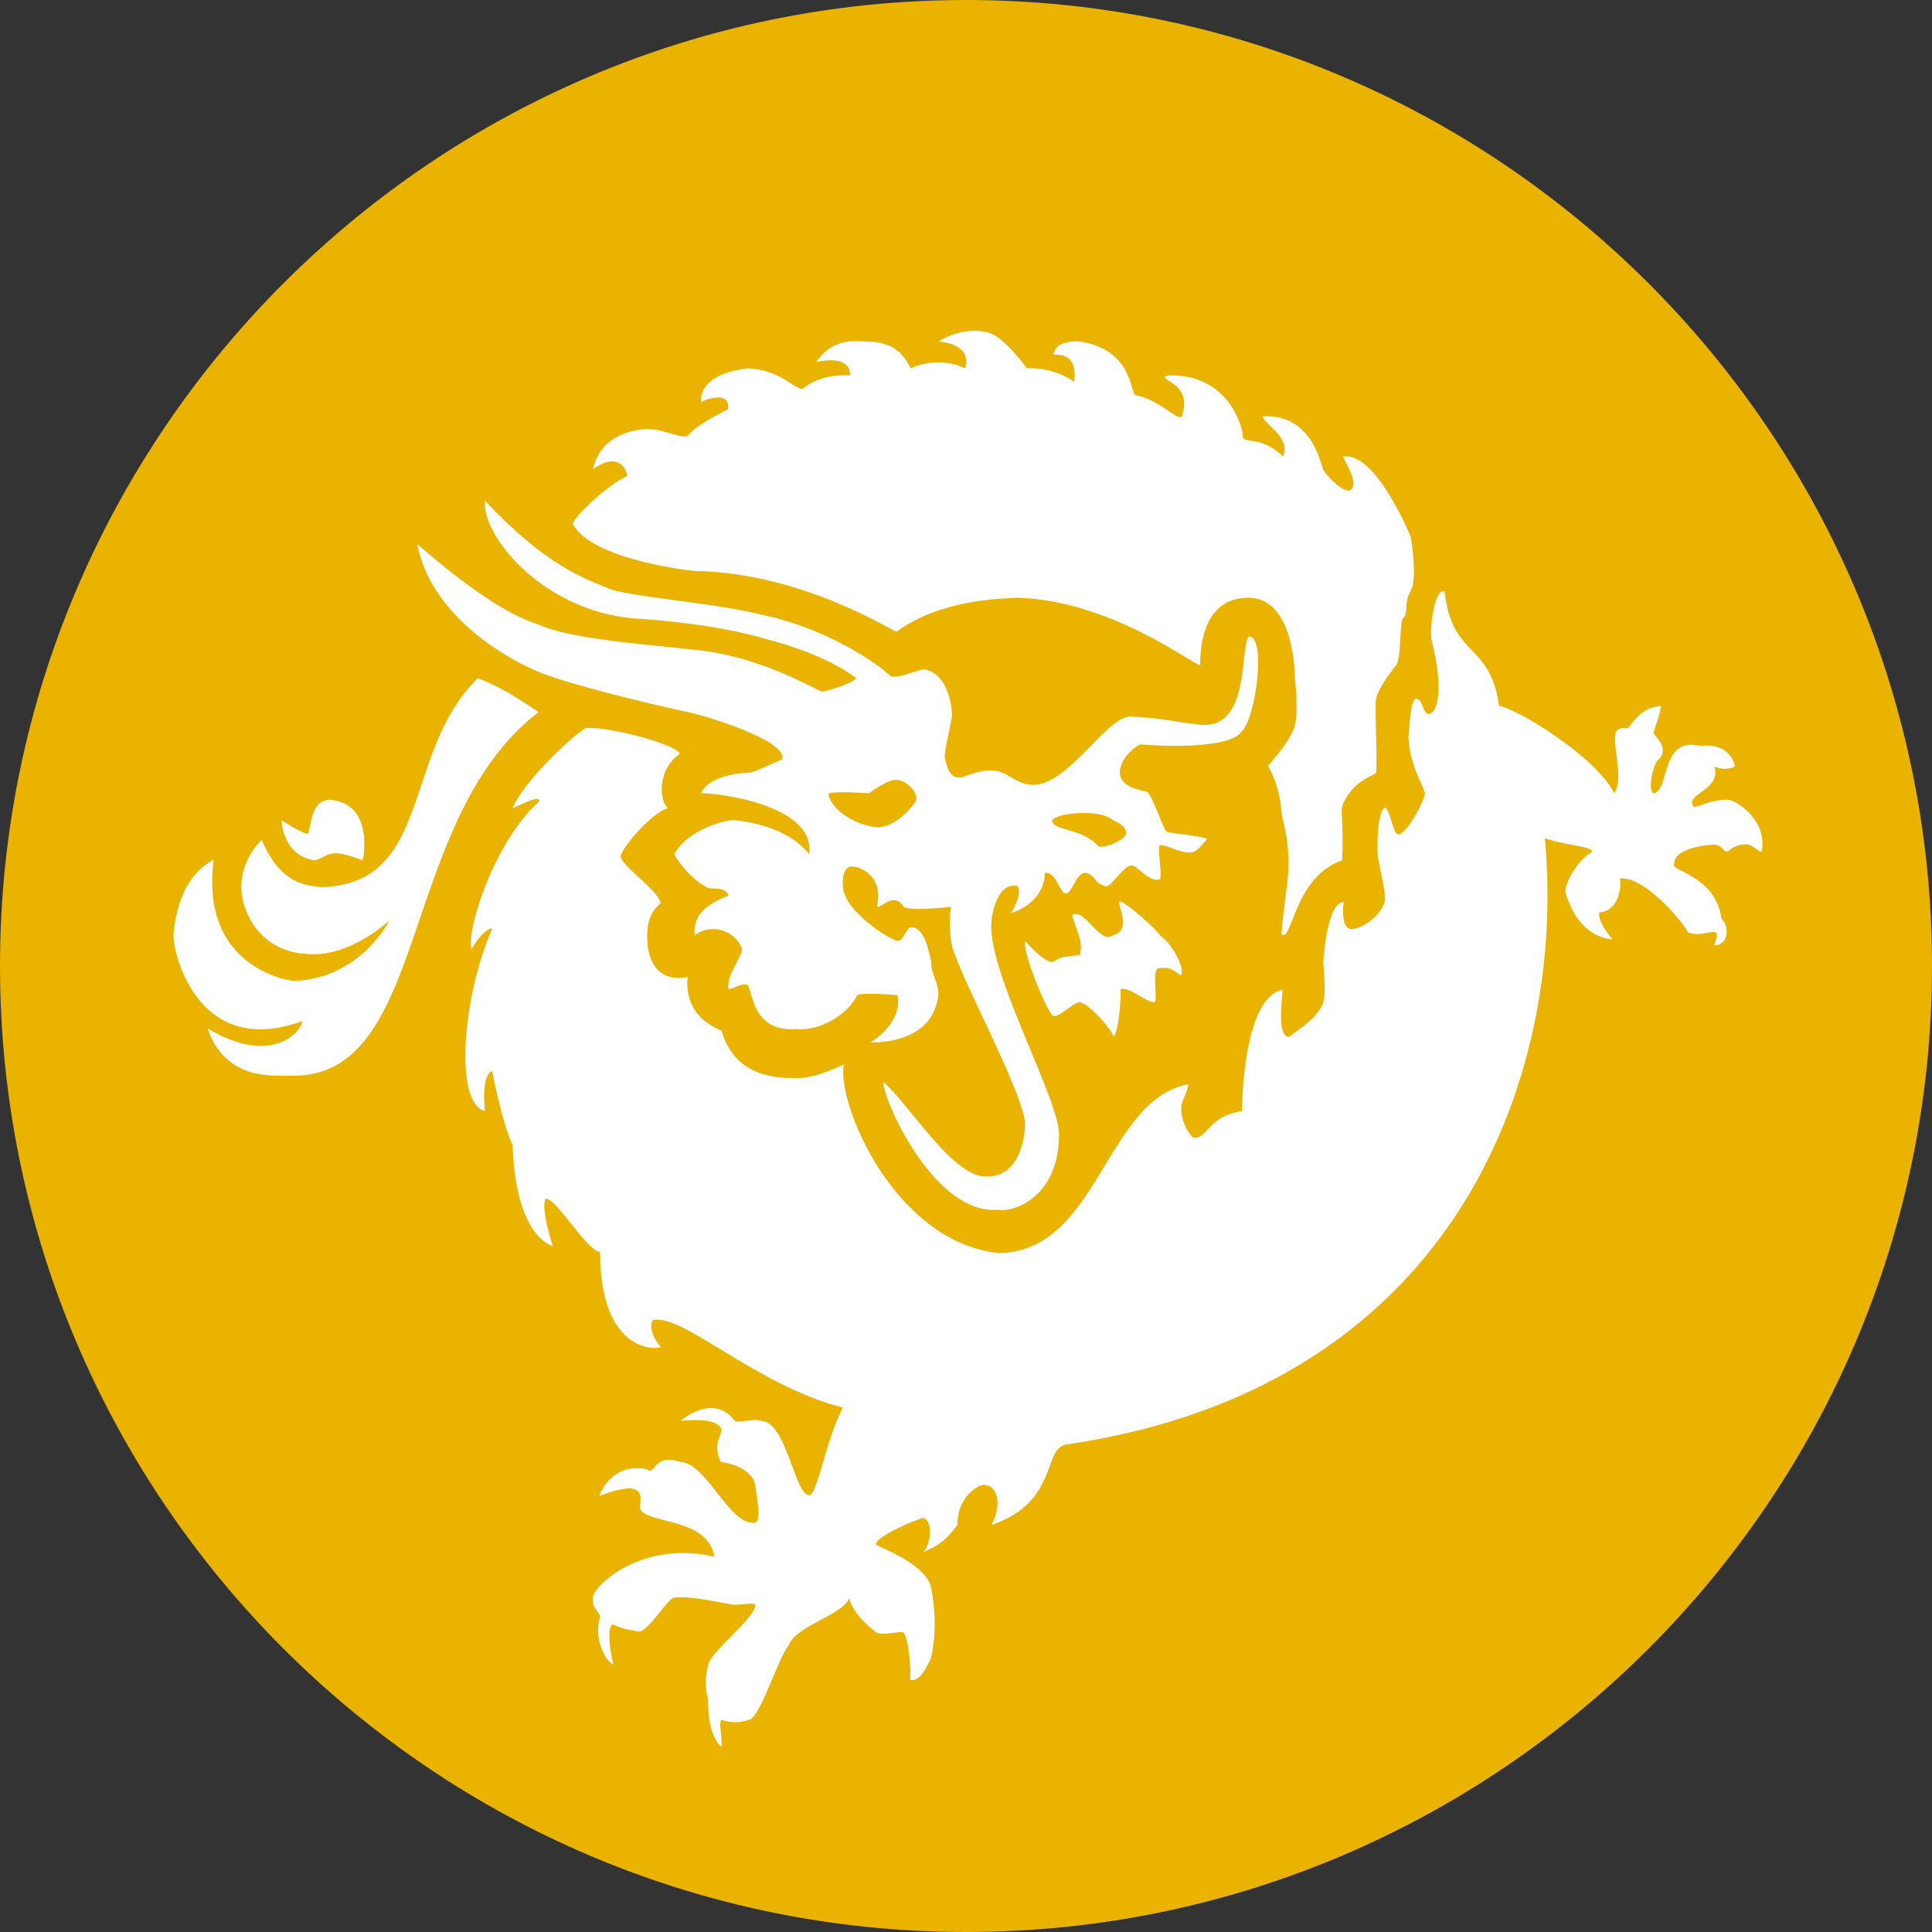 <?xml version="1.0" encoding="utf-8"?>
<!-- Generator: Adobe Illustrator 22.0.0, SVG Export Plug-In . SVG Version: 6.00 Build 0)  -->
<svg version="1.1" id="Bitcoin_SV" xmlns="http://www.w3.org/2000/svg" xmlns:xlink="http://www.w3.org/1999/xlink" x="0px" y="0px"
	 viewBox="0 0 245 245" style="enable-background:new 0 0 245 245;" xml:space="preserve">
<rect x="0" y="0" width="245" height="245" fill="#333333" stroke="none"/>
<style type="text/css">
	.st0{fill:#EAB300;}
	.st1{fill:#FFFFFF;}
</style>
<path id="Full" class="st0" d="M0,122.5C0,190,55,245,122.5,245S245,190,245,122.5S190,0,122.5,0S0,55,0,122.5z"/>
<g>
	<path class="st1" d="M88,72.4c13.8,0.2,25.2,7.7,25.7,7.7c5.6-4.1,13.3-4.2,15.4-4.3c12.3,0.4,22.9,9.1,23.1,8.5c0-1.4,0-8.4,6-8.5
		c6.1-0.1,6,10.2,6,10.2s0.5,4,0,6c-0.5,2-3.4,5.1-3.4,5.1c1,1.8,1.6,3.9,1.7,6c0.8,3.5,0.8,3.8,0.9,6s-0.7,6.1-0.9,9.4
		c1.4,1,1.6-7.3,7.7-9.4c0.2-3.9-0.2-6.4,0-6.8c0.2-0.6,0.5-1.2,0.9-1.7c1.3-1.8,3-2.2,3.4-2.6c0.2-1.2-0.2-8.4,0-9.4
		c0.2-1,1.5-3,2.6-4.3c0.7-1.7,0.3-5.5,0.9-6c0.6-0.5,0-1.8,0.9-3.4c0.9-1.6,0-6.8,0-6.8s-4.4-10.9-8.6-10.2c0.4,1,2.1,3.4,0.9,4.3
		c-0.8,0.2-2.4-1.2-3.4-2.6c-0.3-0.8-1.5-7.2-7.7-6.8c0.1,0.9,3.7,2.7,2.6,5.1c-2.8-2.8-5.1-1.5-5.1-2.6s-1.8-7.9-9.4-7.7
		c-2.1,0.5,3.2,0.7,1.7,5.1c-0.4,1-2.8-2.1-6-2.6c-0.6-1-0.6-5.7-6.9-6.8c-0.5,0-3.2-0.2-3.4,1.7c3.4-0.3,2.6,3.4,2.6,3.4
		c-1.8-1.2-3.9-1.8-6-1.7c-0.7-1-2.6-3.4-4.3-4.3c-0.8-0.4-3.6-1.1-6.9,0.9c1.3,0.1,4.2,0.7,3.4,3.4c-2.2-1-4.7-1-6.9,0
		c-0.7-1.2-1.7-3.5-6-3.4c-1.3-0.1-4-0.3-6,2.6c1-0.2,4.3-0.8,4.3,1.7c-1.1-0.1-4,0-6,1.7c-1.1,0.1-2.6-2.3-6.9-2.6
		c-0.7,0.1-6.2,0.6-6,4.3c0.8-0.5,3.8-1.4,3.4,0.9c-0.5,0.3-4,1.9-5.1,3.4c-1,0.3-3.1-0.9-5.1-0.9c-0.7,0-5.9,0.3-6.9,5.1
		c3.5-2.5,4.4,0.5,4.3,0.9c-2.2,0.9-6.4,4.8-6.9,6C74.8,70.7,86.1,72.2,88,72.4z"/>
	<path class="st1" d="M89.7,82.6c-4.8-0.7-16.9-1.3-21.4-3.4c-3.1-1-7.4-3.3-15.4-10.2c1.9,9.6,12.2,14.9,15.4,16.2
		c3.2,1.4,13.7,4,18.9,5.1c2.1,0.4,12.7,3.6,12,6c-1.3,0.5-3.6,1.7-4.3,1.7c-0.6,0-4.9,0.2-6,2.6c1.7-0.1,14.6,1.4,13.7,7.7
		c-2.9-3.6-8.1-4.1-9.4-4.3c-0.9-0.1-5.8,1-7.7,4.3c0.5,1,2.2,3.3,4.3,4.3c0.7,0.2,2-0.2,2.6,0.9c-0.2,0.4-4.7,1.2-4.3,5.1
		c0.3-0.2,0.6-0.4,0.9-0.5c2-0.8,4.3,0.2,5.1,2.2c0.1,0.9-2.1,3.5-1.7,5.1c0.1,0.3,2.6-1.4,2.6,0c0.5,0.9,0.7,5.5,6,5.1
		c2.9,0.3,6.5-1.8,7.7-4.3c0.6-0.4,5.1,0,5.1,0s1,3.1-3.4,6c2.3,0,7.9-0.5,8.6-6c0-1.8-1-2.7-0.9-4.3c-0.3-0.8-0.7-4.4-2.6-4.3
		c-0.6,0-0.9,1.8-1.7,1.7c-0.8,0-6.7-3.7-6.9-6.8c-0.1-1.2,0.1-2.4,0.9-2.6s4.4,0.9,3.4,5.1c0.5,0.2,2.2-2,3.4,0c0.8,0.6,6,0,6,0
		c-0.2,1.4-0.2,2.9,0,4.3c0.2,2.9,8.9,18.5,9.4,23.1c0,1.2-0.4,7-5.1,6.8c-4.2-0.1-9.7-9.3-12.9-12c0.2,3,6.8,17,14.6,16.2
		c1.5,0.4,7.6-1.2,7.7-9.4c0.2-4.2-8.6-19.8-8.6-26.5c0-2,1-5.8,3.4-5.1c0.5,1.3-0.9,3.4-0.9,3.4s4.2-1.1,4.3-5.1
		c1.4-0.2,1.8,2.4,2.6,2.6s1.4-2.8,2.6-2.6c1.2,0.2,1,1.4,2.6,1.7c0.7,0,2.5-3.1,3.4-2.6c0.8,0.3,2.2,2.2,3.4,1.7
		c0.3-0.8-0.4-4.1,0-4.3s2.3,0.8,3.4,0.9c1.2,0.1,1.4-0.4,2.6-1.7c-0.6-0.4-4.6-0.7-5.1-0.9c-0.5-0.2-1.9-4.9-2.6-5.1
		c-0.6-0.2-3.5-0.5-3.4-2.6c0.3-2.3,2.6-3.4,2.6-3.4s11.2,1,12.9-1.7c1.6-1.3,3.2-11.8,0.9-12c-1.3,1.2,0.4,12.6-6.9,11.1
		c-1.8-0.1-3.5-0.7-7.7-0.9c-3.3-0.9-8.7,9.9-13.7,8.5c-1.1-0.1-2.7-1.7-4.3-1.7c-2-0.1-3.5,1-4.3,0.9c-0.8-0.1-1.3-0.6-1.7-2.6
		c0-1.1,0.8-4.1,0.9-5.1s-0.4-5.4-3.4-6c-0.9-0.1-2.5,1-4.3,0.9c-1.7-1.7-8.2-6.1-16.2-7.8c-6.5-1.6-15.1-2.1-19.2-3.2
		c-3.6-1.5-8.3-3-16.1-11.3C61,68,69.3,78.1,81.6,78.5c8.8,0.7,13.3,1.8,18.2,3.3c2.2,0.7,5.8,2,8.8,4.2c-0.4,0.5-2.4,1.3-4.3,1.7
		C103.7,87.7,97.7,83.8,89.7,82.6z M137.7,103.1c0.7,0,2.5,0.1,3.4,0.9c1.5,0.6,1.7,1.2,1.7,1.7c0,0.6-2,1.7-3.4,1.7
		c-2.4-2.6-5.8-1.9-6-3.4C134.4,103.1,137,103.1,137.7,103.1z M105.1,100.6c1.1-0.3,5.1,0,5.1,0s2.2-1.7,3.4-1.7
		c1.3,0,2.8,1.5,2.6,2.6c-1.7,2.5-3.8,3.5-5.1,3.4C106.8,104.3,104.9,101.4,105.1,100.6z"/>
	<path class="st1" d="M147.1,122.8c0.6-0.1,1.2-0.3,2.6,0.9c0.7-0.5-0.8-3.8-2.6-5.1c-0.5-0.8-4.3-4.2-5.1-4.3
		c-0.5,0.2,1.7,3.7-0.9,4.3c-1.5,1.3-3.5-3.4-5.1-2.6c0,1,1.6,3.5,0.9,5.1c-0.9,0.2-2.2,0-3.4,0.9c-0.9,0-2.4-1.4-3.4-2.6
		c-0.8,0.3,2.5,8.7,3.4,9.4c0.7,0.4,2.6-1.7,3.4-1.7c0.8,0,3.4,2.5,4.3,4.3c0.5-0.1,1-4.1,0.9-6c1.3-0.2,3.2,1.7,4.3,1.7
		C146.9,126.8,145.9,122.4,147.1,122.8z"/>
	<path class="st1" d="M219.1,101.4c-2.2,0-3.8,1-4.3,0.9c-1.3-1.6,3.6-2.1,2.6-5.1c0.8,0.4,1.8,0.4,2.6,0c-0.4-2.1-2.4-2.9-4.3-2.6
		c-5.2-1.3-3.9,5.6-6,6c-0.9-0.5,0.1-4.3,0.8-4.4c1.1-1.7-0.7-2.7-0.8-3.3c0.3-1.2,0.9-2.4,0.9-3.4c-1.6,0.2-2.7,0.8-4.1,2.8
		c-0.6,0.2-0.9-0.3-1.6,0.5c-0.5,1.7,1.1,6-0.2,7.8c-2.2-4.5-12-10.6-14.6-11.1c-1.1-8.1-6-6-6.9-14.5c-1.2-0.5-1.9,4.2-1.7,6
		c1.8,7.1,0.5,9.2,0,9.4c-0.9,0.8-1.1-1.7-1.7-1.7c-0.8-0.7-1,2.3-1.2,4.8c0.2,3.8,2,6.2,2.1,7.2c-0.6,2.1-2.7,5.3-3.4,5.1
		c-0.7-0.1-1-3.2-1.7-3.4c-0.8,0.4-1,3.9-0.9,6c0.3,2,1.1,4.9,0.9,6c-0.9,2.3-3.3,3.5-4.3,3.4c-1-0.1-1.1-2-0.9-3.4
		c-2.2,0-2.6,7.7-2.6,7.7s0.4,3.9,0,5.1c-1,2.3-3.5,3.5-4.3,4.3c-1.8,0-0.7-5.8-0.9-6c-4.7,1.1-5.1,13.2-5.1,15.4
		c-4.2,0.6-4.3,3.3-6,3.4c-0.5,0-1.6-1.8-1.7-3.4c-0.1-1.3,0.6-1.8,0.9-3.4c-10.5,1.9-11.4,21.2-24,21.4
		c-13.2-1.3-20.6-18.9-19.7-23.9c-4.2,1.9-5.2,1.7-6.9,1.7c-6.6-0.1-8.1-4.3-8.6-6c-4.7-1.9-4.4-5.8-4.3-6.8c-4.4,0.8-5-3-5.1-4.3
		c-0.2-3,0.6-4.1,1.7-5.1c-0.6-1.9-5.2-4.8-5.1-6c1-2.3,4.7-5.8,6-6c-1.1-0.9-1.4-4.9,1.5-6.9c-0.2-1.1-8.5-3.4-11.8-3.3
		c-0.8,0.1-7.9,6.5-9.4,10.2c2.4-1.1,3.3-1.5,3.4-0.9c-5.8,5.1-9.4,16.8-8.6,18.8c0.9-1.8,2.4-2.9,2.6-2.6
		c-3.7,8.4-4.9,22.1-0.9,23.1c-0.5-4.8,0.9-5.1,0.9-5.1s1.3,6.8,2.6,9.4c0.4,11.9,5.1,12.8,5.1,12.8s-1.6-4.8-0.9-6
		c1.5,0.1,5,6.4,6.9,6.8c0,12.8,7.2,12.4,7.7,12c-1.6-1.8-1.3-3.4-0.9-3.4c3.7-0.8,13.2,8.4,24,11.1c-2.1,3.8-3.3,11.3-4.3,11.1
		c-1.8,0-2.9-9.3-6-9.4c-0.9-0.4-2.9,0.3-3.4,0c-2.8-3.7-6.9,0-6.9,0s4.4-0.6,5.1,0.9c0.4,0.7-1.2,1.9,0,4.3c3,0.4,4.1,1.9,4.3,2.6
		c0.3,1.9,0.9,5,0,5.1c-3.3,0.3-6-7.5-9.4-7.7c-3.5-1.2-3.2,1.9-4.3,0.9c-4.6-0.9-6,3.4-6,3.4s3-1.2,4.3-0.9c1.5,0.4,0.7,2,0.9,2.6
		c1,1.9,8.5,1,9.4,6c-9.2-2.1-15.2,3.6-15.4,5.1c-0.3,1.4,0.9,1.9,0.9,2.6c-0.7,1.9,0.1,5.1,1.7,6c-0.7-2.6-0.7-5.2,0-5.1
		c0.7,0.5,3,0.9,3.4,0.9c1.4-0.6,3.5-4.2,4.3-4.3c2.5-0.3,6.7,0.9,7.7,0.9c1,0,2.4-0.3,2.6,0c0,1.7-5.9,6.1-6,7.7
		c-0.4,1.4-0.4,2.9,0,4.3c-0.1,4.7,1.6,6,1.7,6c0.1-1-0.4-3.2,0-3.4c1.1,0.4,2.3,0.4,3.4,0c1.4,0.1,3.8-8,5.1-9.4
		c0.8-2.5,6.7-3.8,7.7-6c0.5,2.1,2.9,3.9,3.4,4.3c1,0.5,2.8-0.2,3.4,0c0.6,0.2,1.1,4.5,0.9,6c1.2,0.4,2.1-1.6,2.6-2.6
		c0.7-2.5,0.7-6.2,0-9.4c-1.1-2.8-5.8-4.5-6.9-5.1c-0.3-1,5.5-3.4,6-3.4c1,0.2,1.2,2.9,0,4.3c2.6-1,3.5-2.4,4.3-3.4
		c0-3.7,2.8-5.2,3.4-5.1c1.9,0.1,2.2,2.9,0.9,5.1c8.5-2.9,6.5-9.5,9.4-10.2c50.9-7.4,63.5-48.6,60.8-76.9c2.9,1,6,1,6,1.7
		c-2.1,1.3-3.4,4-3.4,5.1c1.8,6.2,6,6,6,6s-1.9-2-1.7-3.4c2.4-0.1,2.9-3.2,2.6-4.3c3.4-0.3,8.5,6.2,8.6,6.8c1.4,0.6,2.8-0.1,3.4,0
		c0.7,0.1,0.1,1,0,1.7c1.9-0.1,1.9-2.5,0.9-3.4c-0.7-5.3-6.3-6.1-6-6.8c-0.2-2.2,4.4-2.6,5.1-2.6c1.1,0.1,1,0.9,1.7,0.9
		c0.7-0.7,1.6-1,2.6-0.9c0.4,0,1.6,1.1,1.7,0.9C224.2,103.9,220,101.4,219.1,101.4z"/>
	<path class="st1" d="M40,109.1c1-0.3,1.4-0.9,2.6-0.9c1.1,0,3.4,0.9,3.4,0.9s1.6-7.3-4.3-7.7c-1.8,0.3-2,1.5-2.6,4.3
		c-0.7,0.1-3.4-1.7-3.4-1.7S35.8,108.6,40,109.1z"/>
	<path class="st1" d="M68.3,90.3c-2.8-1.9-5.1-3.3-7.7-4.3c-9.6,9.3-5.7,26-19.7,26.5c-1.9-0.2-5.3-0.2-7.7-6
		c-1.6,1.6-2.6,3.7-2.6,6c0,3.1,2.4,8.7,9.4,8.5c5-0.1,9.4-4.3,9.4-4.3s-3.6,7.3-12,7.7c-0.9,0-12.1-1.8-10.3-15.4
		c-1.1,0.7-4.4,2.4-5.1,9.4c-0.2,1.9,2.8,16,16.3,11.1c0.1,1.1-3.7,5.9-12,0.9c2.3,6.6,8.2,6,10.3,6
		C54.6,137.2,50.3,104.1,68.3,90.3z"/>
</g>
</svg>
